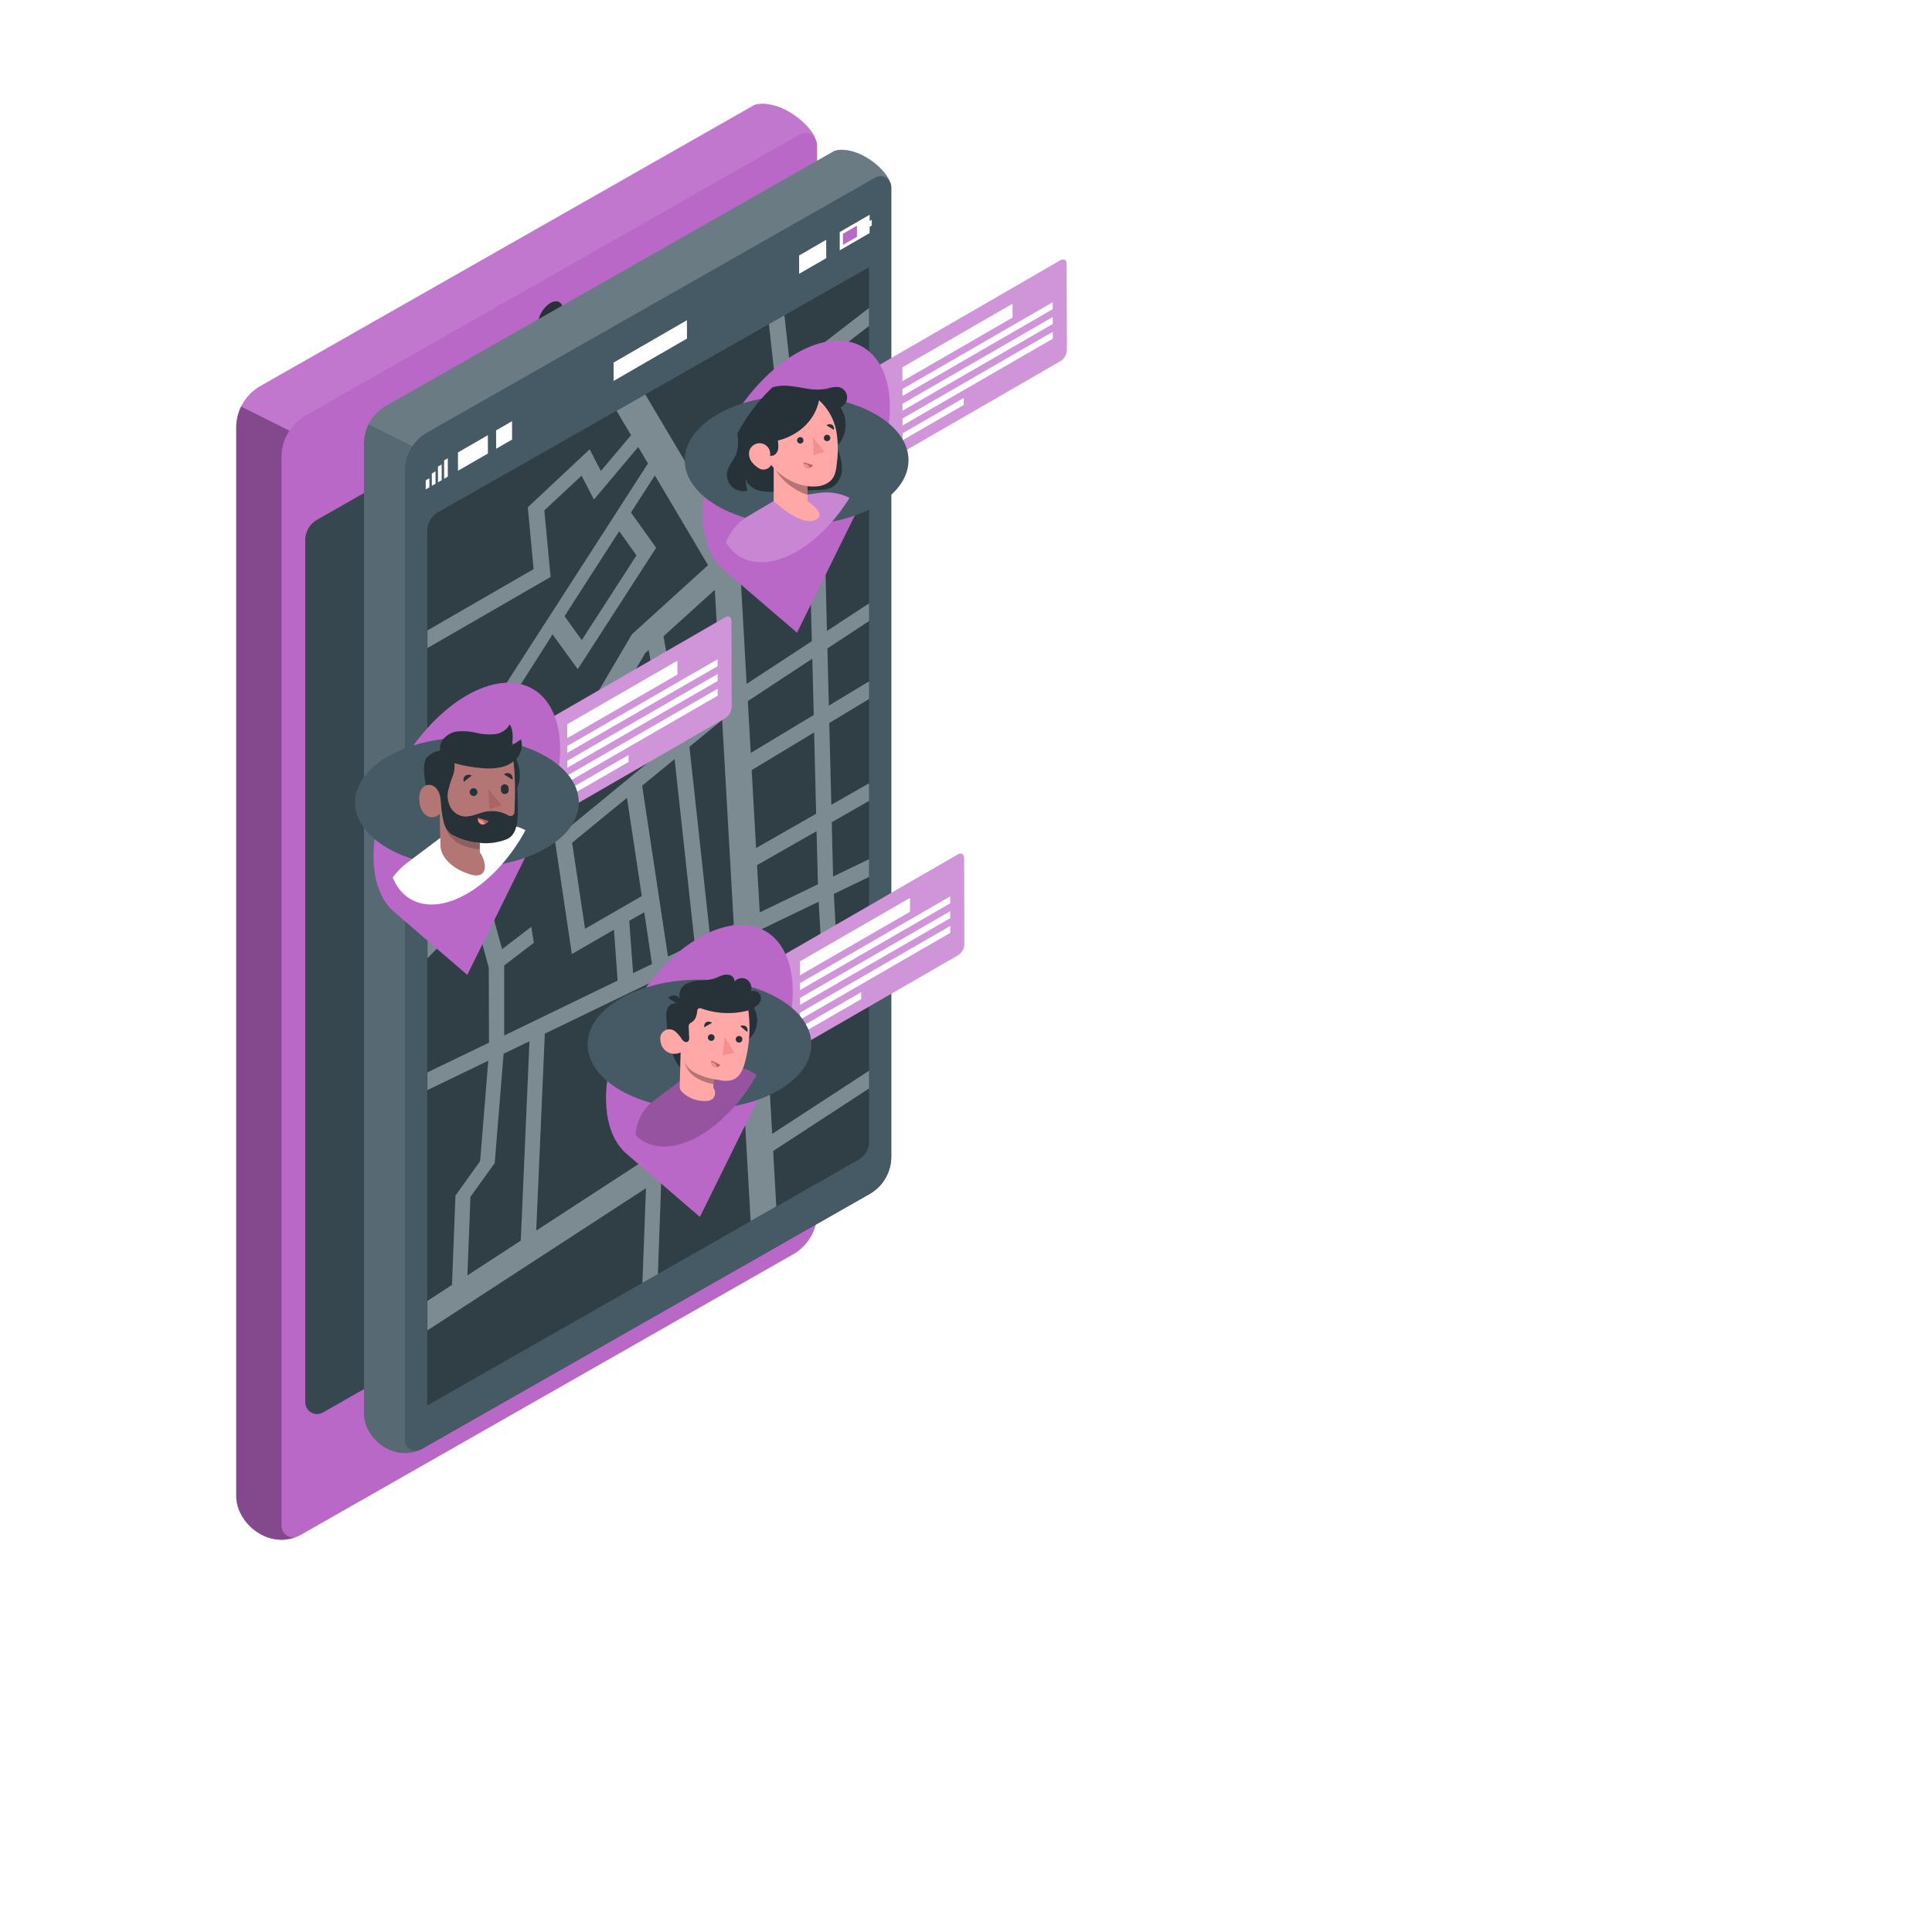 <svg class="animated" id="freepik_stories-location-tracking" xmlns="http://www.w3.org/2000/svg" viewBox="0 0 500 500" version="1.1" xmlns:xlink="http://www.w3.org/1999/xlink" xmlns:svgjs="http://svgjs.com/svgjs"><style>svg#freepik_stories-location-tracking:not(.animated) .animable {opacity: 0;}svg#freepik_stories-location-tracking.animated #freepik--location-3--inject-178 {animation: 1.5s Infinite  linear floating;animation-delay: 0s;}svg#freepik_stories-location-tracking.animated #freepik--location-2--inject-178 {animation: 1.5s Infinite  linear floating;animation-delay: 0s;}svg#freepik_stories-location-tracking.animated #freepik--location-1--inject-178 {animation: 1.5s Infinite  linear floating;animation-delay: 0s;}            @keyframes floating {                0% {                    opacity: 1;                    transform: translateY(0px);                }                50% {                    transform: translateY(-10px);                }                100% {                    opacity: 1;                    transform: translateY(0px);                }            }        .animator-hidden { display: none; }</style><g id="freepik--Floor--inject-178" class="animable animator-hidden" style="transform-origin: 249.999px 341.312px;"><path d="M416.05,244.81c-92.31-53.29-241.48-53.29-333.19,0s-91.22,139.71,1.08,193,241.49,53.3,333.2,0S508.36,298.11,416.05,244.81Z" style="fill: rgb(245, 245, 245); transform-origin: 249.999px 341.312px;" id="el7jvlkycrkwj" class="animable"></path></g><g id="freepik--Window--inject-178" class="animable animator-hidden" style="transform-origin: 397.605px 125.62px;"><polygon points="358.26 78.13 361.38 76.32 394.34 95.28 394.34 98.89 358.26 78.13" style="fill: rgb(245, 245, 245); transform-origin: 376.3px 87.605px;" id="eltqiujcxxfls" class="animable"></polygon><polygon points="358.26 78.13 358.26 78.13 358.26 78.13 394.34 98.89 394.34 103 358.25 82.27 358.26 78.13" style="fill: rgb(224, 224, 224); transform-origin: 376.295px 90.565px;" id="el9rgensb9u6" class="animable"></polygon><g id="elyzytteplh8b"><rect x="376.3" y="67.7" height="41.62" style="fill: rgb(224, 224, 224); transform-origin: 376.3px 88.51px; transform: rotate(-60.09deg);" class="animable"></rect></g><polygon points="397.76 100.83 400.88 99.02 433.84 117.98 433.84 121.58 397.76 100.83" style="fill: rgb(245, 245, 245); transform-origin: 415.8px 110.3px;" id="eld8swj89etbh" class="animable"></polygon><polygon points="397.76 100.83 397.76 100.83 397.76 100.83 433.84 121.58 433.84 125.7 397.75 104.97 397.76 100.83" style="fill: rgb(224, 224, 224); transform-origin: 415.795px 113.265px;" id="ely0ceiza77h" class="animable"></polygon><g id="elic0ym5jyp0m"><rect x="415.8" y="90.4" height="41.62" style="fill: rgb(224, 224, 224); transform-origin: 415.8px 111.21px; transform: rotate(-60.09deg);" class="animable"></rect></g><polygon points="358.44 43.49 361.55 41.68 361.37 164.41 358.25 166.22 358.44 43.49" style="fill: rgb(240, 240, 240); transform-origin: 359.9px 103.95px;" id="elfvndecgp5ij" class="animable"></polygon><polygon points="358.25 166.22 361.37 164.41 397.27 185.02 394.15 186.83 358.25 166.22" style="fill: rgb(245, 245, 245); transform-origin: 377.76px 175.62px;" id="eloo0ai00g1tm" class="animable"></polygon><path d="M354.86,37.3l43.08,24.75-.21,131-43.08-24.75Zm39.29,149.53.19-122.73-35.9-20.61-.19,122.73,35.9,20.61" style="fill: rgb(224, 224, 224); transform-origin: 376.295px 115.175px;" id="eljrj74sqxcxe" class="animable"></path><polygon points="354.86 37.3 357.98 35.49 401.06 60.24 397.94 62.05 354.86 37.3" style="fill: rgb(245, 245, 245); transform-origin: 377.96px 48.77px;" id="ell4w4rd75k6e" class="animable"></polygon><polygon points="397.94 62.05 401.06 60.24 400.85 191.21 397.73 193.02 397.94 62.05" style="fill: rgb(240, 240, 240); transform-origin: 399.395px 126.63px;" id="el7vvfz13gxoc" class="animable"></polygon><polygon points="397.94 66.19 401.06 64.38 400.87 187.11 397.75 188.92 397.94 66.19" style="fill: rgb(240, 240, 240); transform-origin: 399.405px 126.65px;" id="el9uu4uuk0tyu" class="animable"></polygon><polygon points="397.75 188.92 400.87 187.11 436.77 207.72 433.65 209.53 397.75 188.92" style="fill: rgb(245, 245, 245); transform-origin: 417.26px 198.32px;" id="elnjfz3oqmdg" class="animable"></polygon><path d="M394.36,60l43.08,24.75-.21,131L394.15,191Zm39.29,149.53.19-122.73-35.9-20.61-.19,122.73,35.9,20.61" style="fill: rgb(224, 224, 224); transform-origin: 415.795px 137.875px;" id="elibm0g7m0z7l" class="animable"></path><polygon points="394.36 60 397.48 58.19 440.56 82.94 437.44 84.75 394.36 60" style="fill: rgb(245, 245, 245); transform-origin: 417.46px 71.47px;" id="elj6zeyry4nx9" class="animable"></polygon><polygon points="437.44 84.75 440.56 82.94 440.35 213.91 437.23 215.72 437.44 84.75" style="fill: rgb(240, 240, 240); transform-origin: 438.895px 149.33px;" id="el5vdutcr17pe" class="animable"></polygon></g><g id="freepik--Shadows--inject-178" class="animable animator-hidden" style="transform-origin: 258.458px 382.693px;"><path d="M453.61,359.56c-6.83-3.94-17.86-3.94-24.64,0s-6.75,10.34.08,14.28,17.86,3.94,24.64,0S460.44,363.5,453.61,359.56Z" style="fill: rgb(235, 235, 235); transform-origin: 441.33px 366.7px;" id="elze1ket4rsn" class="animable"></path><path d="M390,330.25c-30-17.34-78.59-17.34-108.44,0-26.37,15.33-29.3,39.06-8.91,56.35-16.46-1-33.51,2.12-46.08,9.42-22.06,12.82-21.94,33.6.26,46.42s58.08,12.82,80.14,0c17.55-10.2,21-25.44,10.57-37.7,25.29,3.66,53.12-.23,72.82-11.67C420.2,375.72,420.05,347.6,390,330.25Z" style="fill: rgb(235, 235, 235); transform-origin: 311.371px 384.65px;" id="elryd4r3rgmpd" class="animable"></path><path d="M229.06,337.21,108.9,406.58a4,4,0,0,1-4,0l-8.59-5a1.39,1.39,0,0,1,0-2.41l120.29-69.34a4,4,0,0,1,4,0l8.46,4.92A1.39,1.39,0,0,1,229.06,337.21Z" style="fill: rgb(235, 235, 235); transform-origin: 162.708px 368.205px;" id="elp5hiorffvdh" class="animable"></path><path d="M218.58,321.4,71.86,405.48a4.12,4.12,0,0,1-4.13,0l-8.86-5.11a1.44,1.44,0,0,1,0-2.48l146.85-84a4.13,4.13,0,0,1,4.15,0l8.71,5.07A1.43,1.43,0,0,1,218.58,321.4Z" style="fill: rgb(235, 235, 235); transform-origin: 138.713px 359.683px;" id="el7fpgrl10zzm" class="animable"></path></g><g id="freepik--speech-bubble--inject-178" class="animable animator-hidden" style="transform-origin: 323.38px 140.719px;"><path d="M337.38,131.31h0Z" style="fill: none; transform-origin: 337.38px 131.31px;" id="elkpu8tyvizr" class="animable"></path><path d="M344,130.1a5.3,5.3,0,0,0-2-2l-32-18.68c-2.36-1.35-8,.49-8,4.29v34.71a5.28,5.28,0,0,0,2.66,4.58l20.82,11.9h0l-3.6-2.06,1.73,4.9a.29.29,0,0,0,.36.17v0c.31-.15,1.66-.88,2.44-1.39h0l.05,0h0a.46.46,0,0,0,.07-.07l.42-.68,9.69,5.87a5.2,5.2,0,0,0,8-4.28V132.68A5.34,5.34,0,0,0,344,130.1Z" style="fill: rgb(186, 104, 200); transform-origin: 323.32px 140.719px;" id="elxe1tbv6xls" class="animable"></path><g id="el0zqxcjm5o1s"><path d="M326.65,166.43a.46.46,0,0,1-.07.07h0l-.05,0h0c-.78.51-2.13,1.24-2.44,1.39v0a.27.27,0,0,0,.17-.11l1.67-2.71-.33-.19h0l1.47.84Z" style="fill: rgb(255, 255, 255); opacity: 0.2; transform-origin: 325.58px 166.385px;" class="animable"></path></g><g id="el38d1vyikfhy"><path d="M338.8,133.08a5.39,5.39,0,0,0-1.41-1.77h0a4.83,4.83,0,0,0-.64-.44l-32-18.68a1.76,1.76,0,0,0-2.63,1.53c0-3.8,5.6-5.64,8-4.29l32,18.68a5.3,5.3,0,0,1,2,2Z" style="fill: rgb(255, 255, 255); opacity: 0.4; transform-origin: 323.12px 121.035px;" class="animable"></path></g><g id="elp4j73y149be"><path d="M339.39,170.1V135.44a4.21,4.21,0,0,0,0-.62,5.53,5.53,0,0,0-.55-1.74l5.24-3a5.34,5.34,0,0,1,.68,2.58v34.66a5.2,5.2,0,0,1-8,4.28A1.75,1.75,0,0,0,339.39,170.1Z" style="fill: rgb(255, 255, 255); opacity: 0.2; transform-origin: 340.76px 151.249px;" class="animable"></path></g><path d="M327.83,146.15A7,7,0,0,0,329,142a12.31,12.31,0,0,0-.12-1.46,14.42,14.42,0,0,0-.43-2,19.09,19.09,0,0,0-1.45-3.63c-.19-.37-.39-.73-.61-1.09A20,20,0,0,0,325,131.8c-.3-.38-.62-.75-.94-1.1a14.07,14.07,0,0,0-3.24-2.62c-6.26-3.62-10.2,1.9-7.08,9.94l2.58,6.67,4.42,11.43Zm-3-6.34h0c0,2.53-1.79,3.55-4,2.28a7,7,0,0,1-1.55-1.26l-.11-.13a9.54,9.54,0,0,1-1.4-2.07,8.69,8.69,0,0,1-.79-2.22,6.29,6.29,0,0,1-.13-1.2h0c0-2.53,1.81-3.54,4-2.27a7,7,0,0,1,1.55,1.26,8.87,8.87,0,0,1,.88,1.12,7.52,7.52,0,0,1,.54.91,8.33,8.33,0,0,1,.83,2.24,6.39,6.39,0,0,1,.17,1.34Z" style="fill: rgb(255, 255, 255); transform-origin: 320.827px 141.533px;" id="el0n12zm9j1d1h" class="animable"></path></g><g id="freepik--Device--inject-178" class="animable" style="transform-origin: 136.295px 212.666px;"><path d="M211.13,36.17h0c-.92-3.26-7.54-9.45-14.12-9.32a5.93,5.93,0,0,0-1.85.36L67.32,99.94a12.41,12.41,0,0,0-6.19,10.63V387.13c0,7,8.13,13.77,15.75,10.53l.06,0a3.37,3.37,0,0,0,.49-.2l127.86-72.86a12.25,12.25,0,0,0,6.17-10.63V37.5A2.94,2.94,0,0,0,211.13,36.17Z" style="fill: rgb(186, 104, 200); transform-origin: 136.295px 212.671px;" id="el06o9hyk0spij" class="animable"></path><path d="M79,139.8a6.1,6.1,0,0,1,3.09-5.31L200.78,67a3.06,3.06,0,0,1,4.57,2.65v223a6.16,6.16,0,0,1-3.09,5.32L83.54,365.57A3.05,3.05,0,0,1,79,362.92Z" style="fill: rgb(55, 71, 79); transform-origin: 142.175px 216.28px;" id="elax2omhtgk7" class="animable"></path><g id="el6m6x1t9mplf"><path d="M61.13,110.57V387.13c0,7,8.13,13.77,15.75,10.53l.06,0a3,3,0,0,1-4.09-2.86V118.21a12.19,12.19,0,0,1,2.07-6.75L62.4,105.21A12.22,12.22,0,0,0,61.13,110.57Z" style="opacity: 0.3; transform-origin: 69.035px 251.852px;" class="animable"></path></g><g id="elfs2ql5cxk4"><path d="M197,26.84a5.93,5.93,0,0,0-1.85.36L67.32,99.94a12.14,12.14,0,0,0-4.92,5.27l12.52,6.25A12.17,12.17,0,0,1,79,107.58L206.89,34.84a3,3,0,0,1,4.24,1.33h0C210.22,32.9,203.6,26.71,197,26.84Z" style="fill: rgb(255, 255, 255); opacity: 0.1; transform-origin: 136.765px 69.149px;" class="animable"></path></g><path d="M157.92,80.51c.89-.52,1.64-.11,1.64.92a3.66,3.66,0,0,1-1.63,2.83L132.84,98.74c-.9.52-1.62.08-1.62-.95a3.53,3.53,0,0,1,1.61-2.8Z" style="fill: rgb(38, 50, 56); transform-origin: 145.39px 89.622px;" id="el01tzjxt0ay6z" class="animable"></path><path d="M126.39,98.71c.9-.51,1.62-.1,1.63.93a3.6,3.6,0,0,1-1.62,2.82c-.9.52-1.64.09-1.64-.94A3.57,3.57,0,0,1,126.39,98.71Z" style="fill: rgb(38, 50, 56); transform-origin: 126.39px 100.586px;" id="elivw5m0jf8r" class="animable"></path><path d="M142.45,78.41c1.79-1,3.24-.22,3.24,1.85a7.17,7.17,0,0,1-3.22,5.63c-1.8,1-3.28.19-3.29-1.87A7.12,7.12,0,0,1,142.45,78.41Z" style="fill: rgb(38, 50, 56); transform-origin: 142.435px 82.147px;" id="elsmt8mlzbqm" class="animable"></path><path d="M142.45,338.76c3.66-2.11,6.61-.43,6.62,3.77A14.63,14.63,0,0,1,142.5,354c-3.66,2.1-6.68.38-6.7-3.82A14.62,14.62,0,0,1,142.45,338.76Z" style="fill: rgb(38, 50, 56); transform-origin: 142.435px 346.373px;" id="elzdevxdm60nn" class="animable"></path></g><g id="freepik--Screen--inject-178" class="animable" style="transform-origin: 162.42px 207.419px;"><path d="M230.36,47.23h0c-.85-3-6.85-8.58-12.83-8.46a5.27,5.27,0,0,0-1.67.33l-116.06,66a11.25,11.25,0,0,0-5.61,9.65v251c0,6.4,7.38,12.5,14.3,9.56,0,0,0,0,0,0a3.14,3.14,0,0,0,.44-.18L225.05,309a11.12,11.12,0,0,0,5.6-9.65V48.44A2.8,2.8,0,0,0,230.36,47.23Z" style="fill: rgb(69, 90, 100); transform-origin: 162.42px 207.419px;" id="el0cvguvz4mim" class="animable"></path><g id="els02lz5vpnjc"><path d="M94.2,114.76v251c0,6.4,7.38,12.5,14.3,9.56,0,0,0,0,0,0a2.76,2.76,0,0,1-3.71-2.59v-251a11.08,11.08,0,0,1,1.88-6.13l-11.37-5.68A11.11,11.11,0,0,0,94.2,114.76Z" style="fill: rgb(255, 255, 255); opacity: 0.1; transform-origin: 101.35px 243px;" class="animable"></path></g><g id="elybj4ulz7rd"><path d="M217.54,38.76a5.27,5.27,0,0,0-1.67.33l-116.06,66a11.17,11.17,0,0,0-4.46,4.78l11.37,5.68a11.14,11.14,0,0,1,3.73-3.52L226.5,46a2.77,2.77,0,0,1,3.86,1.2h0C229.52,44.26,223.52,38.64,217.54,38.76Z" style="fill: rgb(255, 255, 255); opacity: 0.2; transform-origin: 162.855px 77.154px;" class="animable"></path></g><path d="M230.36,47.23A2.77,2.77,0,0,0,226.5,46l-116,66a11.3,11.3,0,0,0-5.61,9.65v251a2.76,2.76,0,0,0,3.71,2.59,3.14,3.14,0,0,0,.44-.18L225.05,309a11.12,11.12,0,0,0,5.6-9.65V48.44A2.8,2.8,0,0,0,230.36,47.23Z" style="fill: rgb(69, 90, 100); transform-origin: 167.77px 210.527px;" id="el7z7f0y1q57f" class="animable"></path><path d="M110.58,137.31a5.35,5.35,0,0,1,.92-3,5.18,5.18,0,0,1,1.79-1.7L224.91,69.14V295.46a5.37,5.37,0,0,1-2.7,4.66L110.58,363.73Z" style="fill: rgb(69, 90, 100); transform-origin: 167.745px 216.435px;" id="elukpbcgnveg" class="animable"></path><g id="elezhehj6bdpw"><path d="M110.58,137.31a5.35,5.35,0,0,1,.92-3,5.18,5.18,0,0,1,1.79-1.7L224.91,69.14V295.46a5.37,5.37,0,0,1-2.7,4.66L110.58,363.73Z" style="opacity: 0.3; transform-origin: 167.745px 216.435px;" class="animable"></path></g><polygon points="114.3 120.21 114.31 124.27 114.31 124.27 114.3 120.21 113.34 120.76 113.34 120.76 114.3 120.21" style="fill: none; transform-origin: 113.825px 122.24px;" id="elnxven5z9ha" class="animable"></polygon><polygon points="111.13 126.11 111.13 126.11 111.12 123.77 110.17 124.31 110.17 124.31 111.12 123.77 111.13 126.11" style="fill: none; transform-origin: 110.65px 124.94px;" id="eloixswiy39qn" class="animable"></polygon><polygon points="111.75 122.54 111.75 122.54 112.45 122.14 111.75 122.54" style="fill: none; transform-origin: 112.1px 122.34px;" id="elxohobei9ppf" class="animable"></polygon><polygon points="112.46 125.34 112.72 125.19 112.71 121.99 112.71 121.99 112.72 125.19 112.46 125.34" style="fill: none; transform-origin: 112.59px 123.665px;" id="eloj75zfplj5j" class="animable"></polygon><polygon points="213.82 62.06 213.83 66.81 213.83 66.81 213.82 62.06 206.8 66.12 206.8 66.12 213.82 62.06" style="fill: none; transform-origin: 210.315px 64.435px;" id="elsoahmy8of4h" class="animable"></polygon><polygon points="225.07 58.7 225.07 60.33 217.33 64.79 217.33 64.79 225.07 60.33 225.07 58.7 225.62 58.38 225.62 56.88 225.61 56.88 225.62 58.38 225.07 58.7" style="fill: none; transform-origin: 221.475px 60.835px;" id="eljp27fr0bqm" class="animable"></polygon><polygon points="126.27 117.37 126.27 117.36 126.26 112.62 118.52 117.09 118.52 117.09 126.26 112.62 126.27 117.37" style="fill: none; transform-origin: 122.395px 114.995px;" id="ely7mruq54hvk" class="animable"></polygon><polygon points="177.77 82.88 177.79 87.62 177.79 87.62 177.77 82.88 158.79 93.84 158.79 93.84 177.77 82.88" style="fill: none; transform-origin: 168.29px 88.36px;" id="elnx7o85e2sn" class="animable"></polygon><polygon points="114.93 119.16 114.93 119.16 115.89 118.61 114.93 119.16" style="fill: none; transform-origin: 115.41px 118.885px;" id="elqvnl892ack" class="animable"></polygon><polygon points="115.51 123.58 115.9 123.35 115.89 118.61 115.9 123.35 115.51 123.58" style="fill: none; transform-origin: 115.705px 121.095px;" id="elxmiuuorlkx" class="animable"></polygon><polygon points="128.38 111.39 128.38 111.39 130.13 110.38 128.38 111.39" style="fill: none; transform-origin: 129.255px 110.885px;" id="elneb0m561wvj" class="animable"></polygon><polygon points="218.15 60.52 218.16 63.36 221.76 61.28 221.75 58.44 218.15 60.52" style="fill: rgb(186, 104, 200); transform-origin: 219.955px 60.9px;" id="elua0df7ssfdg" class="animable"></polygon><path d="M225.06,55.58l-7.74,4.47v4.74l7.74-4.47V58.7l.55-.32v-1.5l-.2.12-.35.2Zm-3.3,5.7-3.6,2.08V60.52h0l3.6-2.08v2.84Z" style="fill: rgb(255, 255, 255); transform-origin: 221.465px 60.185px;" id="elq6nhuzoa81n" class="animable"></path><polygon points="158.79 93.84 158.8 98.59 177.79 87.62 177.77 82.88 158.79 93.84" style="fill: rgb(255, 255, 255); transform-origin: 168.29px 90.735px;" id="elhi60596nm6v" class="animable"></polygon><polygon points="206.8 66.12 206.82 70.86 213.83 66.81 213.82 62.06 206.8 66.12" style="fill: rgb(255, 255, 255); transform-origin: 210.315px 66.46px;" id="elvwtnhvw1cu" class="animable"></polygon><polygon points="113.34 120.76 113.35 124.82 114.31 124.27 114.3 120.21 113.34 120.76" style="fill: rgb(255, 255, 255); transform-origin: 113.825px 122.515px;" id="elui6ew5nzs1c" class="animable"></polygon><polygon points="128.4 116.14 132.53 113.75 132.52 109 132.52 109 130.13 110.38 128.38 111.39 128.38 111.39 128.4 116.14" style="fill: rgb(255, 255, 255); transform-origin: 130.455px 112.57px;" id="el0ifn6vzy0egb" class="animable"></polygon><polygon points="118.53 121.83 126.27 117.37 126.27 117.37 126.26 112.62 118.52 117.09 118.52 117.09 118.53 121.83" style="fill: rgb(255, 255, 255); transform-origin: 122.395px 117.225px;" id="el8prm0syy5dk" class="animable"></polygon><polygon points="114.94 123.91 115.51 123.58 115.9 123.35 115.89 118.61 114.93 119.16 114.93 119.16 114.94 123.91" style="fill: rgb(255, 255, 255); transform-origin: 115.415px 121.26px;" id="elngaf1h4enth" class="animable"></polygon><polygon points="111.76 125.74 112.46 125.34 112.72 125.19 112.71 121.99 112.71 121.99 112.45 122.14 111.75 122.54 111.75 122.54 111.76 125.74" style="fill: rgb(255, 255, 255); transform-origin: 112.235px 123.865px;" id="elzt06us4ddjl" class="animable"></polygon><polygon points="110.18 126.66 111.13 126.11 111.13 126.11 111.12 123.77 110.17 124.31 110.17 124.31 110.18 126.66" style="fill: rgb(255, 255, 255); transform-origin: 110.65px 125.215px;" id="el2xpxlecfrzu" class="animable"></polygon><path d="M215.25,212.78l9.66-5.51v-4.56l-9.77,5.58-.53-21.18,10.3-6.21v-4.56l-10.41,6.28-.37-14.81,10.78-7.08v-4.58L214,163.31,213.64,148l-4.72-17,16-14.52v-7.92l-17.23,15.65L205,99.7l19.9-15.35V79.71L204.53,95.43,203,81.6l-4,2.27,1.69,15.44L182.1,127.54,167,102.09l-7.43,4.23,3.75,6.31-7.82,9.27-2.9-5.61-16,15,1.5,16-27.47,15.86v4.56l31.86-18.39-1.62-17.23,9.64-9,3.2,6.19,11.46-13.61,2.53,4.27-37,57.42-20.11,18v4.74l20.14-18,12.48,16.79-10.57,18-22,23V248l11.86-12.36,4,14.82.06,19.38-15.94,7.69v4.58l15.75-7.6-2.11,26-6.38,8.89-.9,23.14-6.36,4.14v7.62l56.56-36.8L166.26,332l4-2.26,1.23-34.26L192.4,283l1.87,33,6.63-3.78-.81-14.35,24.82-16.18v-4.58l-25.07,16.34-1.53-26.83,18.85-10.88-1.37-24.4,9.12-4.4v-4.59l-9.31,4.5Zm-14-108.42,2.55,23.25L189.73,140.4,184,130.65ZM162.59,233.93l-5.82,3.36-5.36,3.09-3.35-22.28,14.2-11.63,3.84,25.43Zm4.15,2.16,2,13.4-4.9,2.36-1-13.54ZM147.43,214l-1.4-9.28L167,169l.88-.79,1.6,9-6.34,6.63,1.52,3.35,15.09-15.82L178.23,168l-5,5.26-1.52-8.59L185,152.63l1.66,29.18Zm39.47-27.68,3,53-6.14,3-5.34-49.05Zm-26.65-48.86,4.47,6.28-14.16,21.92-4.47-6.19Zm-26,40.46L143,164.18l6.52,9,20.28-31.42-6.51-9.12,6.19-9.6,13.77,23.22-18.91,17.18-.8.72-17.45,29.71Zm-8.07,53.94,10.19-10.63,6.23-10.6L148,246.9l8.75-5.05,2.15-1.25.94,13.18L130.47,268l0-18.13,7.68-5.88-.66-4.13-7.56,5.8Zm8.6,89.22-13.82,9,.79-20.34,6.28-8.74,2.3-28.3,6.7-3.23Zm32.68-21.26-28.69,18.67L141,267.5l28.11-13.57Zm-1.28-96.49,8.41-6.88,5.2,47.79-6.92,3.34Zm5.49,87.54L173,252l17.15-8.28,2,34.88Zm19.86-144.1,13.63-12.37,4.57,16.54.37,15L193.22,177Zm2,34.68,16.7-11,.37,14.59-16.31,9.83Zm1,17.85,16.17-9.75.52,21.05-15.55,8.88Zm1.39,24.6,15.41-8.8.35,13.76-15.06,7.27Zm2.19,38.4-1.23-21.72,15-7.23,1.14,20.36Z" style="fill: rgb(69, 90, 100); transform-origin: 167.755px 212.005px;" id="elxe47z2v861" class="animable"></path><g id="elww66clpyx7"><g style="opacity: 0.3; transform-origin: 167.755px 212.005px;" class="animable"><path d="M215.25,212.78l9.66-5.51v-4.56l-9.77,5.58-.53-21.18,10.3-6.21v-4.56l-10.41,6.28-.37-14.81,10.78-7.08v-4.58L214,163.31,213.64,148l-4.72-17,16-14.52v-7.92l-17.23,15.65L205,99.7l19.9-15.35V79.71L204.53,95.43,203,81.6l-4,2.27,1.69,15.44L182.1,127.54,167,102.09l-7.43,4.23,3.75,6.31-7.82,9.27-2.9-5.61-16,15,1.5,16-27.47,15.86v4.56l31.86-18.39-1.62-17.23,9.64-9,3.2,6.19,11.46-13.61,2.53,4.27-37,57.42-20.11,18v4.74l20.14-18,12.48,16.79-10.57,18-22,23V248l11.86-12.36,4,14.82.06,19.38-15.94,7.69v4.58l15.75-7.6-2.11,26-6.38,8.89-.9,23.14-6.36,4.14v7.62l56.56-36.8L166.26,332l4-2.26,1.23-34.26L192.4,283l1.87,33,6.63-3.78-.81-14.35,24.82-16.18v-4.58l-25.07,16.34-1.53-26.83,18.85-10.88-1.37-24.4,9.12-4.4v-4.59l-9.31,4.5Zm-14-108.42,2.55,23.25L189.73,140.4,184,130.65ZM162.59,233.93l-5.82,3.36-5.36,3.09-3.35-22.28,14.2-11.63,3.84,25.43Zm4.15,2.16,2,13.4-4.9,2.36-1-13.54ZM147.43,214l-1.4-9.28L167,169l.88-.79,1.6,9-6.34,6.63,1.52,3.35,15.09-15.82L178.23,168l-5,5.26-1.52-8.59L185,152.63l1.66,29.18Zm39.47-27.68,3,53-6.14,3-5.34-49.05Zm-26.65-48.86,4.47,6.28-14.16,21.92-4.47-6.19Zm-26,40.46L143,164.18l6.52,9,20.28-31.42-6.51-9.12,6.19-9.6,13.77,23.22-18.91,17.18-.8.72-17.45,29.71Zm-8.07,53.94,10.19-10.63,6.23-10.6L148,246.9l8.75-5.05,2.15-1.25.94,13.18L130.47,268l0-18.13,7.68-5.88-.66-4.13-7.56,5.8Zm8.6,89.22-13.82,9,.79-20.34,6.28-8.74,2.3-28.3,6.7-3.23Zm32.68-21.26-28.69,18.67L141,267.5l28.11-13.57Zm-1.28-96.49,8.41-6.88,5.2,47.79-6.92,3.34Zm5.49,87.54L173,252l17.15-8.28,2,34.88Zm19.86-144.1,13.63-12.37,4.57,16.54.37,15L193.22,177Zm2,34.68,16.7-11,.37,14.59-16.31,9.83Zm1,17.85,16.17-9.75.52,21.05-15.55,8.88Zm1.39,24.6,15.41-8.8.35,13.76-15.06,7.27Zm2.19,38.4-1.23-21.72,15-7.23,1.14,20.36Z" style="fill: rgb(255, 255, 255); transform-origin: 167.755px 212.005px;" id="eltcoecaov9h" class="animable"></path></g></g></g><g id="freepik--location-3--inject-178" class="animable animator-active" style="transform-origin: 200.77px 267.933px;"><path d="M247.86,221.15c.91-.52,1.63-.1,1.64.93l.06,22.31a3.58,3.58,0,0,1-1.62,2.81l-52.8,30.48-.07-26.05Z" style="fill: rgb(186, 104, 200); transform-origin: 222.315px 249.303px;" id="elfmv80ylp8fd" class="animable"></path><g id="el8zuxhsv1yl8"><g style="opacity: 0.3; transform-origin: 222.315px 249.303px;" class="animable"><path d="M247.86,221.15c.91-.52,1.63-.1,1.64.93l.06,22.31a3.58,3.58,0,0,1-1.62,2.81l-52.8,30.48-.07-26.05Z" style="fill: rgb(255, 255, 255); transform-origin: 222.315px 249.303px;" id="ell28fvxbyins" class="animable"></path></g></g><polygon points="245.93 239.63 245.94 241.42 207.05 263.88 207.04 262.08 245.93 239.63" style="fill: rgb(255, 255, 255); transform-origin: 226.49px 251.755px;" id="elm8o20074hz" class="animable"></polygon><polygon points="222.87 256.77 222.88 258.57 207.06 267.7 207.05 265.91 222.87 256.77" style="fill: rgb(255, 255, 255); transform-origin: 214.965px 262.235px;" id="elavrgpf1vgsu" class="animable"></polygon><polygon points="245.92 235.81 245.93 237.61 207.04 260.06 207.03 258.27 245.92 235.81" style="fill: rgb(255, 255, 255); transform-origin: 226.48px 247.935px;" id="elmp4aw96fei" class="animable"></polygon><polygon points="245.91 231.99 245.91 233.78 207.03 256.24 207.02 254.44 245.91 231.99" style="fill: rgb(255, 255, 255); transform-origin: 226.465px 244.115px;" id="eljea0rtpvqeo" class="animable"></polygon><polygon points="235.51 232.37 235.52 235.96 207.01 252.41 207 248.83 235.51 232.37" style="fill: rgb(255, 255, 255); transform-origin: 221.26px 242.39px;" id="els0pj8v9ckfp" class="animable"></polygon><path d="M180.93,242.67c6.18-3.57,12.37-4.43,17.11-1.73,8.72,5,9.54,20.43,1.91,35.89l-18.82,38.11-18.95-16.3c-7.71-6.61-7-23,1.69-38C168.57,252.52,174.75,246.24,180.93,242.67Z" style="fill: rgb(186, 104, 200); transform-origin: 181.006px 277.147px;" id="elc7dv2wmamsf" class="animable"></path><g id="ell7og3hvoy6"><ellipse cx="181.03" cy="270.3" rx="28.96" ry="16.77" style="fill: rgb(69, 90, 100); transform-origin: 181.03px 270.3px; transform: rotate(-59.84deg);" class="animable"></ellipse></g><path d="M181.1,293.91c5.77-3.34,11-9.09,14.7-15.66a8.6,8.6,0,0,0-7.33-1.73l-2.75.62L177,279l-7.85,5.9a11.71,11.71,0,0,0-4.65,8.77v.12C168.24,297.51,174.28,297.84,181.1,293.91Z" style="fill: rgb(186, 104, 200); transform-origin: 180.15px 286.516px;" id="elcvzuyhhag99" class="animable"></path><g id="elxrz02hk0yro"><path d="M181.1,293.91c5.77-3.34,11-9.09,14.7-15.66a8.6,8.6,0,0,0-7.33-1.73l-2.75.62L177,279l-7.85,5.9a11.71,11.71,0,0,0-4.65,8.77v.12C168.24,297.51,174.28,297.84,181.1,293.91Z" style="opacity: 0.2; transform-origin: 180.15px 286.516px;" class="animable"></path></g><path d="M193.23,269.41a6.56,6.56,0,0,0,1.83-8.65,3.65,3.65,0,0,0,1.73-1.63,2,2,0,0,0-.38-2.12,2,2,0,0,0-2.1-.43,2.7,2.7,0,0,0-1.07-3.13,2.54,2.54,0,0,0-3.15.58,1.7,1.7,0,0,0-1.17-1.68,3.48,3.48,0,0,0-2.18.14c-.7.24-1.36.59-2.07.81a15.84,15.84,0,0,1-3.71.47,7.52,7.52,0,0,0-3.59,1,3.22,3.22,0,0,0-1.41,3.64,2.07,2.07,0,0,0-1.49-.79,2,2,0,0,0-1.53.65c.78.48,1.53,1,2.32,1.49a2.11,2.11,0,0,0-2.39.95,4.7,4.7,0,0,0-.42,2.52,33.71,33.71,0,0,0,1.73,9.64c.53,1.61,1.31,3.31,2.83,4.05Z" style="fill: rgb(38, 50, 56); transform-origin: 184.681px 264.579px;" id="elf0rdlgd8gu5" class="animable"></path><path d="M184.94,277.15,184.6,281a1.46,1.46,0,0,0,.21.84,2.18,2.18,0,0,1-.33,2.52,3,3,0,0,1-1.72.58,8.31,8.31,0,0,1-6.35-2.45,1.79,1.79,0,0,1-.5-1.32l.25-9.74Z" style="fill: rgb(255, 168, 167); transform-origin: 180.489px 278.191px;" id="el2irtzsmycmr" class="animable"></path><g id="el4gs6as2yyyr"><path d="M176.93,271.93l8,5.22-.3,3.41a12.44,12.44,0,0,1-5.21-2.17A7.13,7.13,0,0,1,176.93,271.93Z" style="opacity: 0.3; transform-origin: 180.896px 276.245px;" class="animable"></path></g><path d="M193.67,261.5a34.25,34.25,0,0,1-.86,13.33,10.31,10.31,0,0,1-1.06,2.73,4.39,4.39,0,0,1-2.16,1.92,6.76,6.76,0,0,1-3.57,0,18,18,0,0,1-6.3-1.93,6.09,6.09,0,0,1-3.2-5.41,3.62,3.62,0,0,1-5.59-2.86,2.36,2.36,0,0,1,3.94-2.23,7.81,7.81,0,0,1,1.47,1.71,2.48,2.48,0,0,0,.73.78.89.89,0,0,0,1,0,1.32,1.32,0,0,0,.28-1.1l-.12-2.79a1.1,1.1,0,0,1,.62-1,2.77,2.77,0,0,0,1.25-1.44,5.92,5.92,0,0,0,.35-1.67.69.69,0,0,1,.94-.59A20.57,20.57,0,0,0,193.67,261.5Z" style="fill: rgb(255, 168, 167); transform-origin: 182.418px 270.311px;" id="elibrnb7j0zc" class="animable"></path><polygon points="187.54 268.26 190.05 272.48 187.06 273.05 187.54 268.26" style="fill: rgb(242, 143, 143); transform-origin: 188.555px 270.655px;" id="elsam20dmkdla" class="animable"></polygon><path d="M184.17,274.5l2.27,1.11a1.49,1.49,0,0,1-1.72.49A1.35,1.35,0,0,1,184.17,274.5Z" style="fill: rgb(242, 143, 143); transform-origin: 185.265px 275.349px;" id="elehrku5vjaed" class="animable"></path><g id="elz9q5275jimg"><path d="M184.17,274.5l2.27,1.11a1.49,1.49,0,0,1-1.72.49A1.35,1.35,0,0,1,184.17,274.5Z" style="opacity: 0.3; transform-origin: 185.265px 275.349px;" class="animable"></path></g><path d="M185.51,276.17a1.41,1.41,0,0,1-.79-.07,1.22,1.22,0,0,1-.61-1.2,1.37,1.37,0,0,1,1.4,1.27Z" style="fill: rgb(242, 143, 143); transform-origin: 184.806px 275.548px;" id="elcxavi05q2sa" class="animable"></path><path d="M183.21,268.43a.85.85,0,0,0,.76.94.86.86,0,1,0,.18-1.71A.85.85,0,0,0,183.21,268.43Z" style="fill: rgb(38, 50, 56); transform-origin: 184.073px 268.516px;" id="eloajajlsxgap" class="animable"></path><path d="M190.41,268.88a.86.86,0,1,0,.94-.77A.86.86,0,0,0,190.41,268.88Z" style="fill: rgb(38, 50, 56); transform-origin: 191.266px 268.966px;" id="eluekttae730f" class="animable"></path><path d="M191.58,265.56l1.77,1.5a1.23,1.23,0,0,0-.24-1.38A1.45,1.45,0,0,0,191.58,265.56Z" style="fill: rgb(38, 50, 56); transform-origin: 192.522px 266.228px;" id="eltaz3eyjo2km" class="animable"></path><path d="M184.28,264.72c-.68.37-1.36.74-2,1.12a1.25,1.25,0,0,1,.5-1.31A1.45,1.45,0,0,1,184.28,264.72Z" style="fill: rgb(38, 50, 56); transform-origin: 183.263px 265.121px;" id="elyrb7h61hxhk" class="animable"></path></g><g id="freepik--location-2--inject-178" class="animable" style="transform-origin: 140.57px 205.923px;"><path d="M187.66,159.77c.91-.52,1.63-.1,1.64.93l.06,22.31a3.6,3.6,0,0,1-1.62,2.81l-52.8,30.48-.07-26.05Z" style="fill: rgb(186, 104, 200); transform-origin: 162.115px 187.923px;" id="el5t2170dsszl" class="animable"></path><g id="elz0byhriu439"><g style="opacity: 0.3; transform-origin: 162.115px 187.923px;" class="animable"><path d="M187.66,159.77c.91-.52,1.63-.1,1.64.93l.06,22.31a3.6,3.6,0,0,1-1.62,2.81l-52.8,30.48-.07-26.05Z" style="fill: rgb(255, 255, 255); transform-origin: 162.115px 187.923px;" id="elwhh9pczkgbk" class="animable"></path></g></g><polygon points="185.73 178.25 185.74 180.04 146.85 202.49 146.84 200.7 185.73 178.25" style="fill: rgb(255, 255, 255); transform-origin: 166.29px 190.37px;" id="elq2s5z3k84sm" class="animable"></polygon><polygon points="162.67 195.39 162.68 197.19 146.86 206.32 146.85 204.52 162.67 195.39" style="fill: rgb(255, 255, 255); transform-origin: 154.765px 200.855px;" id="eljc46p9c2ef" class="animable"></polygon><polygon points="185.72 174.43 185.73 176.23 146.84 198.68 146.83 196.88 185.72 174.43" style="fill: rgb(255, 255, 255); transform-origin: 166.28px 186.555px;" id="elskyluwqt6h" class="animable"></polygon><polygon points="185.71 170.61 185.72 172.4 146.82 194.85 146.82 193.06 185.71 170.61" style="fill: rgb(255, 255, 255); transform-origin: 166.27px 182.73px;" id="elfmyu53qxbc" class="animable"></polygon><polygon points="175.31 170.99 175.32 174.57 146.81 191.03 146.8 187.44 175.31 170.99" style="fill: rgb(255, 255, 255); transform-origin: 161.06px 181.01px;" id="el9e8bkyq33af" class="animable"></polygon><path d="M120.73,180c6.18-3.57,12.37-4.43,17.11-1.73,8.72,5,9.54,20.43,1.9,35.89L120.93,252.3,102,236c-7.7-6.61-7-23,1.7-38C108.37,189.88,114.55,183.6,120.73,180Z" style="fill: rgb(186, 104, 200); transform-origin: 120.817px 214.492px;" id="elcubmolqtvyp" class="animable"></path><g id="elb7phku2ey39"><ellipse cx="120.83" cy="207.66" rx="28.96" ry="16.77" style="fill: rgb(69, 90, 100); transform-origin: 120.83px 207.66px; transform: rotate(-59.84deg);" class="animable"></ellipse></g><path d="M120.9,231.27c6-3.46,11.36-9.53,15.1-16.41a11.13,11.13,0,0,0-7.83-1.09l-4.68,1.06-9.61,2.06-8.32,6.26a20.32,20.32,0,0,0-3.93,3.93C104.58,234.32,112.1,236.35,120.9,231.27Z" style="fill: rgb(255, 255, 255); transform-origin: 118.815px 223.788px;" id="elboaxmjdxu" class="animable"></path><path d="M108.85,204.7a2.73,2.73,0,0,1,1.34-1.4,1.93,1.93,0,0,1,.4-.15,2.51,2.51,0,0,1,2.23.75,4.32,4.32,0,0,1,1.08,2.15,16.58,16.58,0,0,1,.27,2.43,29.32,29.32,0,0,0,.67,4.28,5.46,5.46,0,0,0,2.77,3.63l.1.05a16.82,16.82,0,0,0,6.47,1.72v2.45c1.79,2.43,2.29,7.08-2.42,5.69s-7.77-4.52-7.77-7.59c0-1.3-.06-3-.1-4.46,0-2-.08-3.69-.08-3.69a2.64,2.64,0,0,1-1.72.9,2.45,2.45,0,0,1-.9-.05,3.41,3.41,0,0,1-2-1.72,6.36,6.36,0,0,1-.64-2.62A5.16,5.16,0,0,1,108.85,204.7Z" style="fill: rgb(255, 168, 167); transform-origin: 116.991px 214.835px;" id="eli1g98srxsbd" class="animable"></path><g id="elb2n0fbnlvhk"><path d="M108.85,204.7a2.73,2.73,0,0,1,1.34-1.4,1.93,1.93,0,0,1,.4-.15,2.51,2.51,0,0,1,2.23.75,4.32,4.32,0,0,1,1.08,2.15,16.58,16.58,0,0,1,.27,2.43,29.32,29.32,0,0,0,.67,4.28,5.46,5.46,0,0,0,2.77,3.63l.1.05a16.82,16.82,0,0,0,6.47,1.72v2.45c1.79,2.43,2.29,7.08-2.42,5.69s-7.77-4.52-7.77-7.59c0-1.3-.06-3-.1-4.46,0-2-.08-3.69-.08-3.69a2.64,2.64,0,0,1-1.72.9,2.45,2.45,0,0,1-.9-.05,3.41,3.41,0,0,1-2-1.72,6.36,6.36,0,0,1-.64-2.62A5.16,5.16,0,0,1,108.85,204.7Z" style="opacity: 0.3; transform-origin: 116.991px 214.835px;" class="animable"></path></g><path d="M110.38,196.2a5.81,5.81,0,0,1,3.7-2L133.41,196c2.23,4.73.45,7.85.45,7.85.3,7.2.55,11.78-2.62,13.3a14.87,14.87,0,0,1-7.06,1,16.82,16.82,0,0,1-6.47-1.72l-.1-.06a5.43,5.43,0,0,1-2.77-3.64,29.05,29.05,0,0,1-.67-4.26,16.58,16.58,0,0,0-.27-2.43,4.32,4.32,0,0,0-1.08-2.15,2.51,2.51,0,0,0-2.23-.75,1.93,1.93,0,0,0-.4.15C109.64,200.1,109.48,197.33,110.38,196.2Z" style="fill: rgb(38, 50, 56); transform-origin: 122.137px 206.213px;" id="elim21hz1hjw7" class="animable"></path><path d="M117.46,196.75a6.71,6.71,0,0,1-.26,4.05,28.93,28.93,0,0,0-1.22,3.94,6.35,6.35,0,0,0,.53,4,4.65,4.65,0,0,0,3.08,2.46c2.07.44,4.1-.77,6.19-1.17a8.6,8.6,0,0,1,5.81,1,1,1,0,0,0,1.52-.81c.25-4.14.25-10.64-.37-13.69Z" style="fill: rgb(255, 168, 167); transform-origin: 124.565px 203.912px;" id="eln38sjfpyt49" class="animable"></path><g id="el5hix4ucr3jk"><path d="M117.46,196.75a6.71,6.71,0,0,1-.26,4.05,28.93,28.93,0,0,0-1.22,3.94,6.35,6.35,0,0,0,.53,4,4.65,4.65,0,0,0,3.08,2.46c2.07.44,4.1-.77,6.19-1.17a8.6,8.6,0,0,1,5.81,1,1,1,0,0,0,1.52-.81c.25-4.14.25-10.64-.37-13.69Z" style="opacity: 0.3; transform-origin: 124.565px 203.912px;" class="animable"></path></g><path d="M132.42,193l2.4-1.67a5.1,5.1,0,0,1-.92,4.73,7.62,7.62,0,0,1-4.24,2.49,15.68,15.68,0,0,1-5,.23,37.44,37.44,0,0,1-7.19-1.31,5.76,5.76,0,0,1-2.82-1.49,3.72,3.72,0,0,1-.15-4.4,5.6,5.6,0,0,1,4-2.3,15.45,15.45,0,0,1,4.78.38,14.62,14.62,0,0,0,4.79.34,5,5,0,0,0,3.85-2.55C133.27,189.64,132.42,193,132.42,193Z" style="fill: rgb(38, 50, 56); transform-origin: 124.45px 193.166px;" id="elfmc4yvexys" class="animable"></path><polygon points="126.35 204.11 129.88 208.38 126.64 209.52 126.35 204.11" style="fill: rgb(242, 143, 143); transform-origin: 128.115px 206.815px;" id="el8bfqsaqinca" class="animable"></polygon><g id="eloujzz4ko2of"><polygon points="126.35 204.11 129.88 208.38 126.64 209.52 126.35 204.11" style="opacity: 0.3; transform-origin: 128.115px 206.815px;" class="animable"></polygon></g><path d="M123.68,211.64l2.73.83a1.68,1.68,0,0,1-1.84.85A1.52,1.52,0,0,1,123.68,211.64Z" style="fill: rgb(242, 143, 143); transform-origin: 125.032px 212.499px;" id="elqg0c80kgykm" class="animable"></path><g id="elwt1aj78xcms"><path d="M123.68,211.64l2.73.83a1.68,1.68,0,0,1-1.84.85A1.52,1.52,0,0,1,123.68,211.64Z" style="opacity: 0.3; transform-origin: 125.032px 212.499px;" class="animable"></path></g><path d="M125.46,213.26a1.44,1.44,0,0,1-.89.06,1.37,1.37,0,0,1-.88-1.23,1.66,1.66,0,0,1,1,.19A1.59,1.59,0,0,1,125.46,213.26Z" style="fill: rgb(242, 143, 143); transform-origin: 124.575px 212.721px;" id="el4mibokzje66" class="animable"></path><path d="M121.56,205a1,1,0,1,0,.91-1A1,1,0,0,0,121.56,205Z" style="fill: rgb(38, 50, 56); transform-origin: 122.56px 204.996px;" id="el0872xrcb88t5" class="animable"></path><path d="M129.66,204.29a1,1,0,1,0,1.93-.1,1,1,0,1,0-1.93.1Z" style="fill: rgb(38, 50, 56); transform-origin: 130.625px 204.24px;" id="el1b0dy53avwm" class="animable"></path><path d="M130.39,200.39l2.22,1.37a1.35,1.35,0,0,0-.5-1.49A1.63,1.63,0,0,0,130.39,200.39Z" style="fill: rgb(38, 50, 56); transform-origin: 131.53px 200.92px;" id="elusq00l35dv" class="animable"></path><path d="M122.11,200.72l-2.07,1.6a1.38,1.38,0,0,1,.34-1.54A1.65,1.65,0,0,1,122.11,200.72Z" style="fill: rgb(38, 50, 56); transform-origin: 121.023px 201.412px;" id="elvag8diclto" class="animable"></path><g id="ely33d2jy2jqc"><path d="M116.41,216.31a6.1,6.1,0,0,1-1.13-2.35,5.42,5.42,0,0,0,2.33,2.43l.1.05a16.82,16.82,0,0,0,6.47,1.72v1.65a16,16,0,0,1-3.82-.8A8.6,8.6,0,0,1,116.41,216.31Z" style="opacity: 0.2; transform-origin: 119.73px 216.885px;" class="animable"></path></g></g><g id="freepik--location-1--inject-178" class="animable" style="transform-origin: 226.6px 115.443px;"><path d="M274.4,67.38c.9-.52,1.63-.1,1.63.93l.06,22.31a3.56,3.56,0,0,1-1.62,2.81l-52.79,30.48-.08-26Z" style="fill: rgb(186, 104, 200); transform-origin: 248.845px 95.533px;" id="el0yorxrbye06" class="animable"></path><g id="elpza8e2nwjx"><g style="opacity: 0.3; transform-origin: 248.845px 95.533px;" class="animable"><path d="M274.4,67.38c.9-.52,1.63-.1,1.63.93l.06,22.31a3.56,3.56,0,0,1-1.62,2.81l-52.79,30.48-.08-26Z" style="fill: rgb(255, 255, 255); transform-origin: 248.845px 95.533px;" id="elsrd4400hwxk" class="animable"></path></g></g><polygon points="272.47 85.86 272.47 87.65 233.58 110.11 233.58 108.31 272.47 85.86" style="fill: rgb(255, 255, 255); transform-origin: 253.025px 97.985px;" id="el8tidrt7nj0v" class="animable"></polygon><polygon points="249.4 103 249.41 104.8 233.59 113.93 233.59 112.14 249.4 103" style="fill: rgb(255, 255, 255); transform-origin: 241.5px 108.465px;" id="elwewbawzf9e" class="animable"></polygon><polygon points="272.45 82.04 272.46 83.84 233.57 106.29 233.56 104.5 272.45 82.04" style="fill: rgb(255, 255, 255); transform-origin: 253.01px 94.165px;" id="elfqlhycqlnhf" class="animable"></polygon><polygon points="272.44 78.22 272.45 80.01 233.56 102.47 233.56 100.67 272.44 78.22" style="fill: rgb(255, 255, 255); transform-origin: 253.005px 90.345px;" id="elu9b65e4ynym" class="animable"></polygon><polygon points="262.04 78.6 262.05 82.19 233.55 98.64 233.54 95.06 262.04 78.6" style="fill: rgb(255, 255, 255); transform-origin: 247.795px 88.62px;" id="elmrmghj8eft" class="animable"></polygon><path d="M206.06,91.46c6.18-3.57,12.37-4.43,17.11-1.73,8.72,5,9.54,20.43,1.9,35.89l-18.81,38.11-19-16.3c-7.7-6.61-7-23,1.7-38C193.7,101.31,199.88,95,206.06,91.46Z" style="fill: rgb(186, 104, 200); transform-origin: 206.112px 125.937px;" id="el3e04f7h65cu" class="animable"></path><g id="elfmkyid8vbrn"><ellipse cx="206.16" cy="119.1" rx="28.96" ry="16.77" style="fill: rgb(69, 90, 100); transform-origin: 206.16px 119.1px; transform: rotate(-59.84deg);" class="animable"></ellipse></g><path d="M206.23,142.7c5.24-3,10-8,13.62-13.86a13.64,13.64,0,0,0-8.12-1.24L209,128l-8.77,1.66-6.59,3.91a13.68,13.68,0,0,0-5.77,6.79C191.32,146.07,198.24,147.31,206.23,142.7Z" style="fill: rgb(186, 104, 200); transform-origin: 203.86px 136.477px;" id="el4ya09cie3mn" class="animable"></path><g id="eln1soq3raa2"><path d="M206.23,142.7c5.24-3,10-8,13.62-13.86a13.64,13.64,0,0,0-8.12-1.24L209,128l-8.77,1.66-6.59,3.91a13.68,13.68,0,0,0-5.77,6.79C191.32,146.07,198.24,147.31,206.23,142.7Z" style="fill: rgb(255, 255, 255); opacity: 0.2; transform-origin: 203.86px 136.477px;" class="animable"></path></g><path d="M190.86,112.14c0,.51.08,1,.11,1.54a9.13,9.13,0,0,1-.51,4c-.61,1.47-1.82,2.66-2.21,4.2a4.21,4.21,0,0,0,5.16,5.1,11.07,11.07,0,0,1-.39-3.29c.13,1.49,1.61,2.65,3,3.15a11.63,11.63,0,0,0,4.44.39l5.26-.2,6.13-.24a8.43,8.43,0,0,0,3.2-.56,5.45,5.45,0,0,0,2.85-4.7,14.17,14.17,0,0,0-1.4-5.93,8.11,8.11,0,0,0,1-10.19,2.74,2.74,0,0,0-.49-5.24,7.52,7.52,0,0,0-2.95.42,14.22,14.22,0,0,1-5.08,0c-1.69-.24-3.36-.61-5-.73a11,11,0,0,0-4.09.39A47.09,47.09,0,0,0,190.86,112.14Z" style="fill: rgb(38, 50, 56); transform-origin: 203.678px 113.553px;" id="el0bke0bjinyu9" class="animable"></path><path d="M209,124.13v5.59s4.57,2.92,2.65,4.47c-3.63,2.92-11.42-4.5-11.42-4.5v-9.31Z" style="fill: rgb(255, 168, 167); transform-origin: 206.176px 127.625px;" id="eloujw07w1n2" class="animable"></path><g id="el29ayrt8pv06"><path d="M200.25,120.38c1.35,4,6.25,7.05,8.77,7.65v-3.9Z" style="opacity: 0.3; transform-origin: 204.635px 124.205px;" class="animable"></path></g><path d="M201.3,114a8.79,8.79,0,0,1,.1,2.11,2.49,2.49,0,0,1-.7,1.41,1.62,1.62,0,0,1-1.42.42,2.75,2.75,0,0,0-5.33-1.31,3.45,3.45,0,0,0,.57,2.86,6.36,6.36,0,0,0,2.3,1.91,2.32,2.32,0,0,0,2.77-1.08c2.67,3.38,7.33,5.93,11.7,5.56a6.25,6.25,0,0,0,3.32-1.17c1.65-1.28,1.77-3.21,2-5.11a27.15,27.15,0,0,0-.05-7.26,14.34,14.34,0,0,0-4.59-8.74C210.45,110.84,203.83,113.49,201.3,114Z" style="fill: rgb(255, 168, 167); transform-origin: 205.34px 114.758px;" id="elgqouxs53s2e" class="animable"></path><polygon points="210.39 113.2 213.38 116.89 210.6 117.84 210.39 113.2" style="fill: rgb(242, 143, 143); transform-origin: 211.885px 115.52px;" id="elehdf3ulc7il" class="animable"></polygon><path d="M208.05,119.64l2.33.74a1.42,1.42,0,0,1-1.58.7A1.28,1.28,0,0,1,208.05,119.64Z" style="fill: rgb(242, 143, 143); transform-origin: 209.201px 120.38px;" id="ela038tl2ckbs" class="animable"></path><g id="eldpl7cd8rasq"><path d="M208.05,119.64l2.33.74a1.42,1.42,0,0,1-1.58.7A1.28,1.28,0,0,1,208.05,119.64Z" style="opacity: 0.3; transform-origin: 209.201px 120.38px;" class="animable"></path></g><path d="M209.56,121.05a1.32,1.32,0,0,1-.76,0,1.15,1.15,0,0,1-.75-1,1.35,1.35,0,0,1,.9.17A1.33,1.33,0,0,1,209.56,121.05Z" style="fill: rgb(242, 143, 143); transform-origin: 208.805px 120.569px;" id="eldr9pelkk17m" class="animable"></path><path d="M206.28,114a.82.82,0,0,0,.86.79.83.83,0,1,0-.86-.79Z" style="fill: rgb(38, 50, 56); transform-origin: 207.109px 113.961px;" id="el3gi77n2xt9w" class="animable"></path><path d="M213.22,113.39a.83.83,0,1,0,.79-.87A.84.84,0,0,0,213.22,113.39Z" style="fill: rgb(38, 50, 56); transform-origin: 214.049px 113.349px;" id="elcu4txvx5do" class="animable"></path><path d="M213.88,110.05l1.9,1.19a1.2,1.2,0,0,0-.42-1.29A1.42,1.42,0,0,0,213.88,110.05Z" style="fill: rgb(38, 50, 56); transform-origin: 214.854px 110.514px;" id="eloinhzfhuja" class="animable"></path><path d="M206.78,110.27,205,111.62a1.18,1.18,0,0,1,.3-1.31A1.39,1.39,0,0,1,206.78,110.27Z" style="fill: rgb(38, 50, 56); transform-origin: 205.848px 110.848px;" id="elnskdxtb0st" class="animable"></path></g><g id="freepik--Character--inject-178" class="animable animator-hidden" style="transform-origin: 327.165px 307.869px;"><path d="M296.07,270.49c-10.24,7.11-21.78,12-30.34,21.57-16,17.82-16.35,46.49-3.8,66.87s35.9,32.62,59.67,35.42c24.94,2.94,51.11-4,70.67-19.69s32-40.33,32-65.45-12.88-50.11-33.91-63.83c-19.19-12.52-46.76-16.09-66-1.77-9.73,7.24-16.22,17.93-25.93,25.19C297.65,269.38,296.86,269.94,296.07,270.49Z" style="fill: rgb(186, 104, 200); transform-origin: 338.669px 314.671px;" id="el5rr4bch00mn" class="animable"></path><g id="ele29sert3x5h"><path d="M296.07,270.49c-10.24,7.11-21.78,12-30.34,21.57-16,17.82-16.35,46.49-3.8,66.87s35.9,32.62,59.67,35.42c24.94,2.94,51.11-4,70.67-19.69s32-40.33,32-65.45-12.88-50.11-33.91-63.83c-19.19-12.52-46.76-16.09-66-1.77-9.73,7.24-16.22,17.93-25.93,25.19C297.65,269.38,296.86,269.94,296.07,270.49Z" style="opacity: 0.3; transform-origin: 338.669px 314.671px;" class="animable"></path></g><g id="elj19su8m4vn"><path d="M300.25,374.88c0-.17,0-.34.07-.51a27,27,0,0,1,21.85-22.47,85.18,85.18,0,0,0,28-10.72c6.11-3.7,11.89-8.23,18.76-10.24a30.55,30.55,0,0,1,20.21,1.18c-5.76-6.06-15.65-8.72-23.55-6,5.47-8.37,10.28-17.39,12.16-27.21s.55-20.59-5.37-28.65a28.84,28.84,0,0,0-44.51-2.38c-5.86,6.42-9.17,15.44-13,23.24-2.77,5.59-5.63,11.32-10.19,15.58-6.88,6.44-16.77,8.76-23.91,14.92-8.08,7-11.57,18.14-11.61,28.82a84.79,84.79,0,0,0,3.13,21.31,81.09,81.09,0,0,0,29.25,17.89A31.67,31.67,0,0,1,300.25,374.88Z" style="opacity: 0.1; transform-origin: 329.15px 324.074px;" class="animable"></path></g><path d="M410.89,305.77a73.3,73.3,0,0,0-62.52-71.16,52.43,52.43,0,0,0-7.07,1.19,71.47,71.47,0,0,1,67.66,70c.45,23.37-11,47.19-30.59,63.72-15.36,13-35.77,21.54-58.21,24.64l1.44.18c2,.24,4,.41,6.07.52,19.93-3.87,38-12.09,51.95-23.86C399.67,354.1,411.36,329.72,410.89,305.77Z" style="fill: rgb(255, 255, 255); transform-origin: 365.532px 314.735px;" id="eluumyw81mwpd" class="animable"></path><path d="M272.79,370.51a69.14,69.14,0,0,1,1.2,11.21l2.66-1A6.88,6.88,0,0,1,284,382.4l.13.14a2.68,2.68,0,0,0,3.69.17h0a2.68,2.68,0,0,0,.92-1.94l.36-11.31Z" style="fill: rgb(145, 97, 96); transform-origin: 280.945px 376.413px;" id="elnkthjf7hoco" class="animable"></path><path d="M283.05,412.58c-5.52,5.9-15.68,11.06-23.06,6l.83,1.87c7.38,5,17.54-.12,23.06-6s1.94-10,6.9-15.23a18.15,18.15,0,0,0,4.3-6.38c-.22-.56-.43-1.3-.69-2.14a22.88,22.88,0,0,1-4.43,6.64C285,402.59,288.57,406.68,283.05,412.58Z" style="fill: rgb(255, 255, 255); transform-origin: 277.535px 406.588px;" id="elau51trfji1" class="animable"></path><path d="M291.67,384.54a10.67,10.67,0,0,1-1.74-4,2.3,2.3,0,0,0-1.09-1.64l-.06,1.89a2.68,2.68,0,0,1-4.61,1.77l-.13-.14a6.88,6.88,0,0,0-7.39-1.68l-2.7,1a2.07,2.07,0,0,0-1.35,2c.17,7.74-3.44,18-7.23,23.66-3.9,1.62-7.27,6.93-5.55,10.83l.17.39c7.38,5,17.54-.13,23.06-6s1.94-10,6.91-15.23a22.88,22.88,0,0,0,4.43-6.64A24.47,24.47,0,0,0,291.67,384.54Z" style="fill: rgb(186, 104, 200); transform-origin: 276.875px 399.772px;" id="el89rowhkwta8" class="animable"></path><path d="M280.87,395.72a.95.95,0,0,0,.87-1.68,10.78,10.78,0,0,0-10.6,0c-.17.61-.34,1.22-.53,1.82A10.37,10.37,0,0,1,280.87,395.72Z" style="fill: rgb(255, 255, 255); transform-origin: 276.394px 394.254px;" id="elxlvk13q3zbk" class="animable"></path><path d="M282.23,391.53a.94.94,0,0,0,.87-1.67,11.32,11.32,0,0,0-11,.09c-.11.63-.24,1.26-.38,1.89C274.91,390.15,278.15,389.47,282.23,391.53Z" style="fill: rgb(255, 255, 255); transform-origin: 277.663px 390.159px;" id="eltntdgmygunj" class="animable"></path><path d="M279.38,399.88a.94.94,0,0,0,.87-1.67,10.75,10.75,0,0,0-10.38-.11c-.23.66-.48,1.3-.73,1.93A10.38,10.38,0,0,1,279.38,399.88Z" style="fill: rgb(255, 255, 255); transform-origin: 274.947px 398.424px;" id="ely404rouqhe" class="animable"></path><path d="M265.37,407.39c-3.9,1.62-7.27,6.93-5.55,10.83l.17.39c7.28,5,17.24,0,22.81-5.77C278.15,403.73,268.44,406,265.37,407.39Z" style="fill: rgb(255, 255, 255); transform-origin: 271.08px 413.372px;" id="el90adp33eq4" class="animable"></path><path d="M277.75,404a.94.94,0,0,0,1.25-.43.93.93,0,0,0-.39-1.25,10.74,10.74,0,0,0-10.39-.09c-.33.72-.67,1.41-1,2.08C270.42,402.56,273.67,401.88,277.75,404Z" style="fill: rgb(255, 255, 255); transform-origin: 273.162px 402.622px;" id="elbbjavthavm" class="animable"></path><path d="M261.19,393a69.18,69.18,0,0,1-3.43,10.74l2.84.15a6.87,6.87,0,0,1,6.08,4.52l.07.18a2.67,2.67,0,0,0,3.31,1.65h0a2.68,2.68,0,0,0,1.62-1.4l4.89-10.21Z" style="fill: rgb(145, 97, 96); transform-origin: 267.165px 401.681px;" id="elyvp99y50n" class="animable"></path><path d="M253.6,435.65c-7.43,3.17-18.81,3.79-23.53-3.8v2.06c4.72,7.58,16.1,7,23.53,3.79s5.81-8.36,12.46-11.15a18,18,0,0,0,6.51-4.1c0-.6.13-1.36.23-2.24a22.78,22.78,0,0,1-6.74,4.29C259.41,427.29,261,432.47,253.6,435.65Z" style="fill: rgb(255, 255, 255); transform-origin: 251.435px 430.077px;" id="elvry8sx8d3q" class="animable"></path><path d="M272.8,413.47a10.6,10.6,0,0,1,0-4.38,2.34,2.34,0,0,0-.34-1.94l-.82,1.71a2.67,2.67,0,0,1-4.93-.25l-.07-.18a6.87,6.87,0,0,0-6.08-4.52l-2.88-.16a2.09,2.09,0,0,0-2,1.28c-3,7.15-10.43,15.1-16.18,18.74-4.21-.1-9.44,3.4-9.44,7.66v.42c4.72,7.59,16.1,7,23.53,3.8s5.81-8.36,12.46-11.15a22.78,22.78,0,0,0,6.74-4.29A24.27,24.27,0,0,0,272.8,413.47Z" style="fill: rgb(186, 104, 200); transform-origin: 251.545px 420.818px;" id="el6h2847d2zew" class="animable"></path><path d="M258.41,419.34a1,1,0,0,0,1.32.12.93.93,0,0,0,.15-1.3,10.77,10.77,0,0,0-9.7-4.27c-.4.49-.8,1-1.22,1.46A10.36,10.36,0,0,1,258.41,419.34Z" style="fill: rgb(255, 255, 255); transform-origin: 254.519px 416.745px;" id="elu8exl3x6e07" class="animable"></path><path d="M261.34,416.06a1,1,0,0,0,1.32.12.93.93,0,0,0,.15-1.3,11.33,11.33,0,0,0-10.12-4.38c-.36.54-.73,1.06-1.12,1.59C255.2,411.83,258.44,412.52,261.34,416.06Z" style="fill: rgb(255, 255, 255); transform-origin: 257.289px 413.409px;" id="elaur9x90tpyu" class="animable"></path><path d="M255.37,422.54a.94.94,0,0,0,1.47-1.18,10.8,10.8,0,0,0-9.45-4.28c-.48.51-1,1-1.46,1.47A10.39,10.39,0,0,1,255.37,422.54Z" style="fill: rgb(255, 255, 255); transform-origin: 251.489px 419.971px;" id="el38o8gd3u7nq" class="animable"></path><path d="M239.51,423.77c-4.21-.1-9.44,3.4-9.44,7.66v.42c4.65,7.48,15.76,7,23.19,3.93C252.69,425.57,242.89,423.73,239.51,423.77Z" style="fill: rgb(255, 255, 255); transform-origin: 241.665px 430.824px;" id="eli2q8ykadr5" class="animable"></path><path d="M252.23,425.61a1,1,0,0,0,1.32.12.93.93,0,0,0,.15-1.3,10.72,10.72,0,0,0-9.47-4.28c-.59.52-1.18,1-1.77,1.49C246.09,421.38,249.33,422.07,252.23,425.61Z" style="fill: rgb(255, 255, 255); transform-origin: 248.179px 423.019px;" id="el3y0tb2j61m2" class="animable"></path><path d="M304.84,296.36l-37.19,20.72a18.43,18.43,0,0,0-9.15,19.47l7.22,38.88-5.92,18.81c5.1,6.85,16.83,7.19,16.83,7.19,6.54-13.12,11.34-18.69,15.06-29.68s6.19-18.58,6.19-18.58l30.89-8.44a36.62,36.62,0,0,0,26.77-31.14c.52-4.68.55-7.87.55-7.87Z" style="fill: rgb(55, 71, 79); transform-origin: 307.14px 348.895px;" id="elx65qmoiybt9" class="animable"></path><g id="elgoyy5nnizpk"><path d="M305.13,306.81a17.55,17.55,0,0,0,4.16,11.33L283,334.57a18.87,18.87,0,0,0-8,10.48l-9.29,30.38,8.38-33.84a15.28,15.28,0,0,1,6.82-9.35l24.23-15C302.68,311.06,305.13,306.81,305.13,306.81Z" style="opacity: 0.2; transform-origin: 287.5px 341.12px;" class="animable"></path></g><path d="M296.65,277.58c-2.65,5-21.52,2.76-20.73-5.42C280.88,261.81,296.5,268.49,296.65,277.58Z" style="fill: rgb(186, 104, 200); transform-origin: 286.273px 273.574px;" id="elqtg591ytouo" class="animable"></path><path d="M308.87,232.45h-1c-6.42.07-14.55,4.44-18.53,15.66L274,278l17.62,7.82,9.64-28.22Z" style="fill: rgb(145, 97, 96); transform-origin: 291.435px 259.135px;" id="elein6i0fr9qm" class="animable"></path><path d="M296.5,252.29c-1.23,3.53-1.31,7.34-1.5,11.07s-.63,8.25-2.34,11.57a10.62,10.62,0,0,0-12.7.46,9.9,9.9,0,0,0-2.86,4l14.47,6.42,9.64-28.22L306,242.05A18,18,0,0,0,296.5,252.29Z" style="fill: rgb(122, 76, 74); transform-origin: 291.55px 263.93px;" id="el5tglka77l79" class="animable"></path><path d="M291.73,280.43a10.51,10.51,0,0,0-8-6.44c-3.53-.57-7.53,1.27-9.81,4-1.92,2.33-1.62,5.47-.41,8.23a10.27,10.27,0,0,0,11.76,5.57C289.85,290.54,293.45,284.84,291.73,280.43Z" style="fill: rgb(145, 97, 96); transform-origin: 282.354px 282.99px;" id="elz21q4463xj" class="animable"></path><path d="M308.87,232.45c-7.68-.85-17.46,1-32.95,39.71,9.13-9.06,20.73,5.42,20.73,5.42C303.28,262,315,235.93,315,235.93Z" style="fill: rgb(186, 104, 200); transform-origin: 295.46px 254.945px;" id="elqqoro9yxg8" class="animable"></path><g id="elapli1p9ttws"><path d="M308.87,232.45c-7.68-.85-17.46,1-32.95,39.71,9.13-9.06,20.73,5.42,20.73,5.42C303.28,262,315,235.93,315,235.93Z" style="fill: rgb(255, 255, 255); opacity: 0.2; transform-origin: 295.46px 254.945px;" class="animable"></path></g><path d="M359.9,322.92C345,335.3,314.56,305.34,298.23,300c5-11.41,5-21.82,4-33.33s-7.76-31.65,5.09-34c17.16-3.35,25.83-.27,39.84,3.37C367.26,265,360.93,301.31,359.9,322.92Z" style="fill: rgb(186, 104, 200); transform-origin: 329.941px 278.562px;" id="elpnuhv7qg9v" class="animable"></path><g id="eloombdytj0h"><path d="M359.9,322.92C345,335.3,314.56,305.34,298.23,300c5-11.41,5-21.82,4-33.33s-7.76-31.65,5.09-34c17.16-3.35,25.83-.27,39.84,3.37C367.26,265,360.93,301.31,359.9,322.92Z" style="fill: rgb(255, 255, 255); opacity: 0.7; transform-origin: 329.941px 278.562px;" class="animable"></path></g><path d="M314.79,226.85l.67,7.44a2.8,2.8,0,0,1-.42,1.64,4.2,4.2,0,0,0,.65,4.86,5.59,5.59,0,0,0,3.33,1.13,16.14,16.14,0,0,0,12.3-4.74,3.5,3.5,0,0,0,1-2.55l-.49-18.88Z" style="fill: rgb(145, 97, 96); transform-origin: 323.433px 228.846px;" id="eln7rpm6c0lb7" class="animable"></path><path d="M331.8,215.75l-17,11.1.59,6.6c3.61-.85,7.24-1.89,10.09-4.21C329.1,226.29,332.29,223.36,331.8,215.75Z" style="fill: rgb(122, 76, 74); transform-origin: 323.325px 224.6px;" id="ella8djpcdb4" class="animable"></path><path d="M337,204.32a10,10,0,0,0,2.36-7.2,10.88,10.88,0,0,0-3.67-7,7.6,7.6,0,0,0-.64-8.23,7.5,7.5,0,0,0-7.87-2.25,9.21,9.21,0,0,0-6.83-3.81c-2.7-.18-5.39.3-7.22,2.28a8.19,8.19,0,0,0-7.18-.62,9,9,0,0,0-5,5.69,8,8,0,0,0-7.36,2.42c-1.81,2-2.4,5.82-1.6,8.4a7.07,7.07,0,0,0,2.57,10.2,8.91,8.91,0,0,0,5.83,9.49,10.29,10.29,0,0,0,7.29,6.15,20.16,20.16,0,0,0,10-.8C325.52,216.64,331.61,210.56,337,204.32Z" style="fill: rgb(38, 50, 56); transform-origin: 315.086px 197.966px;" id="elsp9vrjyahfh" class="animable"></path><path d="M320.54,195a12,12,0,0,0,1.35,3.57,5,5,0,0,0,3.61,2.48.78.78,0,0,1,.66.69L327,208a2.57,2.57,0,0,0,.92,2,1.73,1.73,0,0,0,1.93-.32A5,5,0,0,0,331,208a15.12,15.12,0,0,1,2.23-3.76,5.12,5.12,0,0,1,3.81-1.88c2.39.06,4.21,2.44,4.46,4.82a7.41,7.41,0,0,1-2.76,6.5,7.28,7.28,0,0,1-6.95.83c1.08,4.14-1.08,8.58-4.31,11.39s-7.34,4.33-11.36,5.79c-2.2.8-4.53,1.6-6.82,1.18a8.64,8.64,0,0,1-4.77-2.94,20.75,20.75,0,0,1-2.93-4.87,66.52,66.52,0,0,1-6.1-25.14C298.73,199.51,318.71,195.72,320.54,195Z" style="fill: rgb(145, 97, 96); transform-origin: 318.517px 213.993px;" id="elpij1tquwjz9" class="animable"></path><polygon points="309.42 210.76 306.04 219.66 311.94 219.73 309.42 210.76" style="fill: rgb(242, 143, 143); transform-origin: 308.99px 215.245px;" id="elcr6zufnc8xa" class="animable"></polygon><polygon points="309.42 210.76 306.04 219.66 311.94 219.73 309.42 210.76" style="fill: rgb(122, 76, 74); transform-origin: 308.99px 215.245px;" id="elwoj8s2sdj" class="animable"></polygon><path d="M317.92,221.54l-4,2.87a2.89,2.89,0,0,0,3.45.36A2.6,2.6,0,0,0,317.92,221.54Z" style="fill: rgb(242, 143, 143); transform-origin: 316.087px 223.36px;" id="el4iv3z7ijul8" class="animable"></path><g id="elts7gwbbotqq"><path d="M317.92,221.54l-4,2.87a2.89,2.89,0,0,0,3.45.36A2.6,2.6,0,0,0,317.92,221.54Z" style="opacity: 0.4; transform-origin: 316.087px 223.36px;" class="animable"></path></g><path d="M315.93,225.17a2.65,2.65,0,0,0,1.48-.4,2.35,2.35,0,0,0,.76-2.49,2.79,2.79,0,0,0-1.61.89A2.75,2.75,0,0,0,315.93,225.17Z" style="fill: rgb(242, 143, 143); transform-origin: 317.094px 223.726px;" id="elbwp3yx5or1o" class="animable"></path><path d="M317.73,209.64a1.66,1.66,0,1,1-2.05-1.16A1.66,1.66,0,0,1,317.73,209.64Z" style="fill: rgb(38, 50, 56); transform-origin: 316.129px 210.078px;" id="el65rlwbmvhxh" class="animable"></path><path d="M304.14,212.9a1.66,1.66,0,1,1-2.05-1.16A1.67,1.67,0,0,1,304.14,212.9Z" style="fill: rgb(38, 50, 56); transform-origin: 302.539px 213.339px;" id="ell68jytfgp1j" class="animable"></path><path d="M300.79,207l-2.86,3.45a2.36,2.36,0,0,1,0-2.71A2.81,2.81,0,0,1,300.79,207Z" style="fill: rgb(38, 50, 56); transform-origin: 299.146px 208.662px;" id="elbqrgr1j8odm" class="animable"></path><path d="M314.45,202.91l4.24,1.46a2.37,2.37,0,0,0-1.4-2.32A2.82,2.82,0,0,0,314.45,202.91Z" style="fill: rgb(38, 50, 56); transform-origin: 316.573px 203.163px;" id="elm8ri65cfb5l" class="animable"></path><g id="eltuhpu30y8lg"><path d="M309.91,307.85v0h0v0s0,0,0-.06l0-.05a.14.14,0,0,0,0-.06.14.14,0,0,1,0-.06l0-.06,0-.06h0L298.23,286l-1.58,1.81,11.53,21.48a1.14,1.14,0,0,1,.15.39h0a.29.29,0,0,1-.05.24h0l1.58-1.82a.12.12,0,0,0,0-.08.19.19,0,0,0,0-.07A.2.2,0,0,0,309.91,307.85Z" style="opacity: 0.15; transform-origin: 303.282px 297.96px;" class="animable"></path></g><g id="elh1oqomjmoyi"><path d="M298.2,285.9l0-.06,0-.07-.05-.06a.43.43,0,0,0,0-.07l0-.07-.06-.07-.05-.07-.05-.06-.05-.06,0-.05,0-.05,0,0,0,0,0,0,0,0,0,0,0,0,0,0,0,0,0,0,0,0,0,0,0,0,0,0,0,0,0,0,0,0,0,0,0,0,0,0,0,0,0,0,0,0,0,0,0,0-.16-.15,0,0,0,0,0,0,0,0,0,0,0,0,0,0,0,0,0,0,0,0,0,0,0,0,0,0h0l0,0,0,0,0,0,0,0,0,0,0,0,0,0,0,0,0,0,0,0,0,0,0,0-.06,0-.06,0-.06-.05-.07,0-.07,0-.08-.05,0,0-13.26-7.46,0,0-.08,0-.07,0-.08,0-.07,0-.07,0-.07,0-.07,0-.07,0-.07,0h-.25a.26.26,0,0,0-.2.08l-1.58,1.81c.07-.08.2-.1.39-.07h0a2.69,2.69,0,0,1,.73.31l13.26,7.46a7.51,7.51,0,0,1,.75.5h0a8.54,8.54,0,0,1,.73.62h0a7.74,7.74,0,0,1,.63.67h0a4.88,4.88,0,0,1,.44.63l1.58-1.81Z" style="opacity: 0.2; transform-origin: 290.695px 283.505px;" class="animable"></path></g><path d="M355.64,241.88c-1.88-3.23-4.76-5.5-8.49-5.79l-2.23,3.41a28.24,28.24,0,0,0-3.46,13.87l.4,35.83h0l-2.63,1.1a107.26,107.26,0,0,1-23.05,7,22.83,22.83,0,0,0-14.54-4.93l2,3.64c-3.71,2.37-12.08-1.9-12.08-1.9-.62,5.22,2.77,10.64,7.25,13.39s47.33-1.29,56.41-7.17c6-3.87,4.56-40.82,4.56-40.82A30.77,30.77,0,0,0,355.64,241.88Z" style="fill: rgb(145, 97, 96); transform-origin: 325.709px 272.236px;" id="elyl5jcgneap" class="animable"></path><path d="M282.47,283.25a26.23,26.23,0,0,0-.49,4.29,15.69,15.69,0,0,0,4.14,9.16,4.66,4.66,0,0,0,1.77,1.25,2.1,2.1,0,0,0,2.07-.32,3.12,3.12,0,0,0,.72-2.16,11.86,11.86,0,0,0-.19-3.47,4.9,4.9,0,0,0-1.83-2.88,10.69,10.69,0,0,0-2.32-1,5.64,5.64,0,0,1-2.07-1.5Z" style="fill: rgb(145, 97, 96); transform-origin: 286.355px 290.671px;" id="eljow1t05l0n" class="animable"></path><path d="M347.15,236.09c16.28,3.51,14.73,20,16.3,30.27,1,6.09,2.52,19.47,2.52,19.47-8.87,8.2-24.62,2.8-28.54-1.46C338.91,263.75,335.9,239.59,347.15,236.09Z" style="fill: rgb(186, 104, 200); transform-origin: 351.7px 263.093px;" id="elwlvgeoxbrk" class="animable"></path><g id="elbbnkq6bwd2w"><path d="M347.15,236.09c16.28,3.51,14.73,20,16.3,30.27,1,6.09,2.52,19.47,2.52,19.47-8.87,8.2-24.62,2.8-28.54-1.46C338.91,263.75,335.9,239.59,347.15,236.09Z" style="fill: rgb(255, 255, 255); opacity: 0.2; transform-origin: 351.7px 263.093px;" class="animable"></path></g><path d="M309.91,307.85v0h0v0s0,0,0-.06l0-.05a.14.14,0,0,0,0-.06.14.14,0,0,1,0-.06l0-.06,0-.06h0L298.23,286l0-.06,0-.06,0-.07-.05-.06a.43.43,0,0,0,0-.07l0-.07-.06-.07-.05-.07-.05-.06-.05-.06,0-.05,0-.05,0,0,0,0,0,0,0,0,0,0,0,0,0,0,0,0,0,0,0,0,0,0,0,0,0,0,0,0,0,0,0,0,0,0,0,0,0,0,0,0,0,0,0,0,0,0,0,0-.16-.15,0,0,0,0,0,0,0,0,0,0,0,0,0,0,0,0,0,0,0,0,0,0,0,0,0,0h0l0,0,0,0,0,0,0,0,0,0,0,0,0,0,0,0,0,0,0,0,0,0,0,0-.06,0-.06,0-.06-.05-.07,0-.07,0-.08-.05,0,0-13.26-7.46,0,0-.08,0-.07,0-.08,0-.07,0-.07,0-.07,0-.07,0-.07,0-.07,0h-.25a.26.26,0,0,0-.2.08l-1.58,1.81h.05c-.13.1-.14.31.05.66l11.54,21.48a7.4,7.4,0,0,0,2.54,2.41l13.26,7.46c.69.38,1.1.39,1.15.11,0,0,0,.1,0,.12h0l1.58-1.82a.12.12,0,0,0,0-.08.19.19,0,0,0,0-.07A.2.2,0,0,0,309.91,307.85ZM280,277.6s.05,0,.09,0h0l0,0A.66.66,0,0,0,280,277.6Zm15.21,8.56c.12.11.25.2.36.31h0C295.47,286.36,295.34,286.27,295.22,286.16Zm.83.81.16.17h0Zm12.27,22.71a.86.86,0,0,0-.14-.43,1.14,1.14,0,0,1,.15.39h0S308.32,309.66,308.32,309.68Z" style="fill: rgb(224, 224, 224); transform-origin: 296.021px 294.642px;" id="elkflcgt4vt0m" class="animable"></path></g><g id="freepik--Plant--inject-178" class="animable animator-hidden" style="transform-origin: 442.335px 318.379px;"><path d="M457.86,336.88l-16.53.48-16.53-.48c-.71,11.16,1.46,22.54,4.47,28.1h0a7.62,7.62,0,0,0,3.27,3.33c4.88,2.81,12.76,2.81,17.61,0a7.36,7.36,0,0,0,3.27-3.42C456.41,359.3,458.57,348,457.86,336.88Z" style="fill: rgb(255, 255, 255); transform-origin: 441.33px 353.649px;" id="elim3kr9v856h" class="animable"></path><path d="M453,330.11c6.48,3.74,6.51,9.8.08,13.54s-16.91,3.74-23.38,0-6.51-9.8-.08-13.54S446.5,326.37,453,330.11Z" style="fill: rgb(235, 235, 235); transform-origin: 441.352px 336.88px;" id="elr6ypquonsq" class="animable"></path><path d="M450.42,331.6c5.05,2.91,5.08,7.64.06,10.56s-13.19,2.92-18.24,0-5.08-7.65-.06-10.56S445.37,328.68,450.42,331.6Z" style="fill: rgb(224, 224, 224); transform-origin: 441.33px 336.882px;" id="ela51ilp4pf0l" class="animable"></path><g id="el65e2xve8i4m"><g style="opacity: 0.15; transform-origin: 441.33px 336.882px;" class="animable"><path d="M450.42,331.6c5.05,2.91,5.08,7.64.06,10.56s-13.19,2.92-18.24,0-5.08-7.65-.06-10.56S445.37,328.68,450.42,331.6Z" id="elyv5i0asll28" class="animable" style="transform-origin: 441.33px 336.882px;"></path></g></g><path d="M468.51,266.34c-37.26,12.2-37.59,37.12-29.19,54.87,2.11,3.59,8.52,5.52,14.1-16.56l-9.78,1.26,11.4-5.78,3-8.85-9.5.7,12.06-5.07A178.7,178.7,0,0,1,468.51,266.34Z" style="fill: rgb(186, 104, 200); transform-origin: 451.686px 294.879px;" id="el94mvp54o579" class="animable"></path><g id="elxc5o6agg1m"><path d="M468.51,266.34c-37.26,12.2-37.59,37.12-29.19,54.87,2.11,3.59,8.52,5.52,14.1-16.56l-9.78,1.26,11.4-5.78,3-8.85-9.5.7,12.06-5.07A178.7,178.7,0,0,1,468.51,266.34Z" style="opacity: 0.2; transform-origin: 451.686px 294.879px;" class="animable"></path></g><g id="elfq0xq7jfbql"><path d="M468.51,266.34c-37.26,12.2-37.59,37.12-29.19,54.87,2.11,3.59,8.52,5.52,14.1-16.56l-9.78,1.26,11.4-5.78,3-8.85-9.5.7,12.06-5.07A178.7,178.7,0,0,1,468.51,266.34Z" style="fill: rgb(255, 255, 255); opacity: 0.2; transform-origin: 451.686px 294.879px;" class="animable"></path></g><path d="M458,272.57c-19.64,14.91-21.42,32-15.87,49.85C440.14,306.71,438,290.82,458,272.57Z" style="fill: rgb(255, 255, 255); transform-origin: 448.698px 297.495px;" id="el5xcv7akf40j" class="animable"></path><path d="M405.41,291.65c36.72,5.17,41.18,28.33,36.3,46.25-1.37,3.7-7,6.56-15.88-13.07l9.32-.45-11.58-3.49-4.23-7.76,9-.92-12.08-2.72A169.41,169.41,0,0,0,405.41,291.65Z" style="fill: rgb(186, 104, 200); transform-origin: 424.373px 316.108px;" id="elg68wqatdhwv" class="animable"></path><g id="elte3nka612i"><path d="M405.41,291.65c36.72,5.17,41.18,28.33,36.3,46.25-1.37,3.7-7,6.56-15.88-13.07l9.32-.45-11.58-3.49-4.23-7.76,9-.92-12.08-2.72A169.41,169.41,0,0,0,405.41,291.65Z" style="fill: rgb(255, 255, 255); opacity: 0.2; transform-origin: 424.373px 316.108px;" class="animable"></path></g><g id="elgf28jfyz7ju"><path d="M405.41,291.65c36.72,5.17,41.18,28.33,36.3,46.25-1.37,3.7-7,6.56-15.88-13.07l9.32-.45-11.58-3.49-4.23-7.76,9-.92-12.08-2.72A169.41,169.41,0,0,0,405.41,291.65Z" style="opacity: 0.1; transform-origin: 424.373px 316.108px;" class="animable"></path></g><path d="M416.26,295.71C437,306.33,441.52,322,439.32,339.5,438.54,324.54,437.87,309.39,416.26,295.71Z" style="fill: rgb(255, 255, 255); transform-origin: 428.042px 317.605px;" id="elgky9cdl5jfl" class="animable"></path><path d="M479.26,300.33c-33.68.55-40.29,20.92-37.9,37.62.82,3.49,5.6,6.7,15.78-10l-8.35-1.45,10.83-1.85,4.68-6.52-8-1.83,11.19-1.1A154.33,154.33,0,0,1,479.26,300.33Z" style="fill: rgb(186, 104, 200); transform-origin: 460.09px 320.539px;" id="eljm5di8iptn" class="animable"></path><path d="M469,302.77c-19.91,7.25-25.71,20.83-25.68,36.89C445.72,326.26,448,312.68,469,302.77Z" style="fill: rgb(255, 255, 255); transform-origin: 456.16px 321.215px;" id="elbufcgaqyeiv" class="animable"></path><g id="elye10am6ze1i"><path d="M479.26,300.33c-33.68.55-40.29,20.92-37.9,37.62.82,3.49,5.6,6.7,15.78-10l-8.35-1.45,10.83-1.85,4.68-6.52-8-1.83,11.19-1.1A154.33,154.33,0,0,1,479.26,300.33Z" style="fill: rgb(255, 255, 255); opacity: 0.2; transform-origin: 460.09px 320.539px;" class="animable"></path></g></g><defs>     <filter id="active" height="200%">         <feMorphology in="SourceAlpha" result="DILATED" operator="dilate" radius="2"></feMorphology>                <feFlood flood-color="#32DFEC" flood-opacity="1" result="PINK"></feFlood>        <feComposite in="PINK" in2="DILATED" operator="in" result="OUTLINE"></feComposite>        <feMerge>            <feMergeNode in="OUTLINE"></feMergeNode>            <feMergeNode in="SourceGraphic"></feMergeNode>        </feMerge>    </filter>    <filter id="hover" height="200%">        <feMorphology in="SourceAlpha" result="DILATED" operator="dilate" radius="2"></feMorphology>                <feFlood flood-color="#ff0000" flood-opacity="0.5" result="PINK"></feFlood>        <feComposite in="PINK" in2="DILATED" operator="in" result="OUTLINE"></feComposite>        <feMerge>            <feMergeNode in="OUTLINE"></feMergeNode>            <feMergeNode in="SourceGraphic"></feMergeNode>        </feMerge>            <feColorMatrix type="matrix" values="0   0   0   0   0                0   1   0   0   0                0   0   0   0   0                0   0   0   1   0 "></feColorMatrix>    </filter></defs></svg>